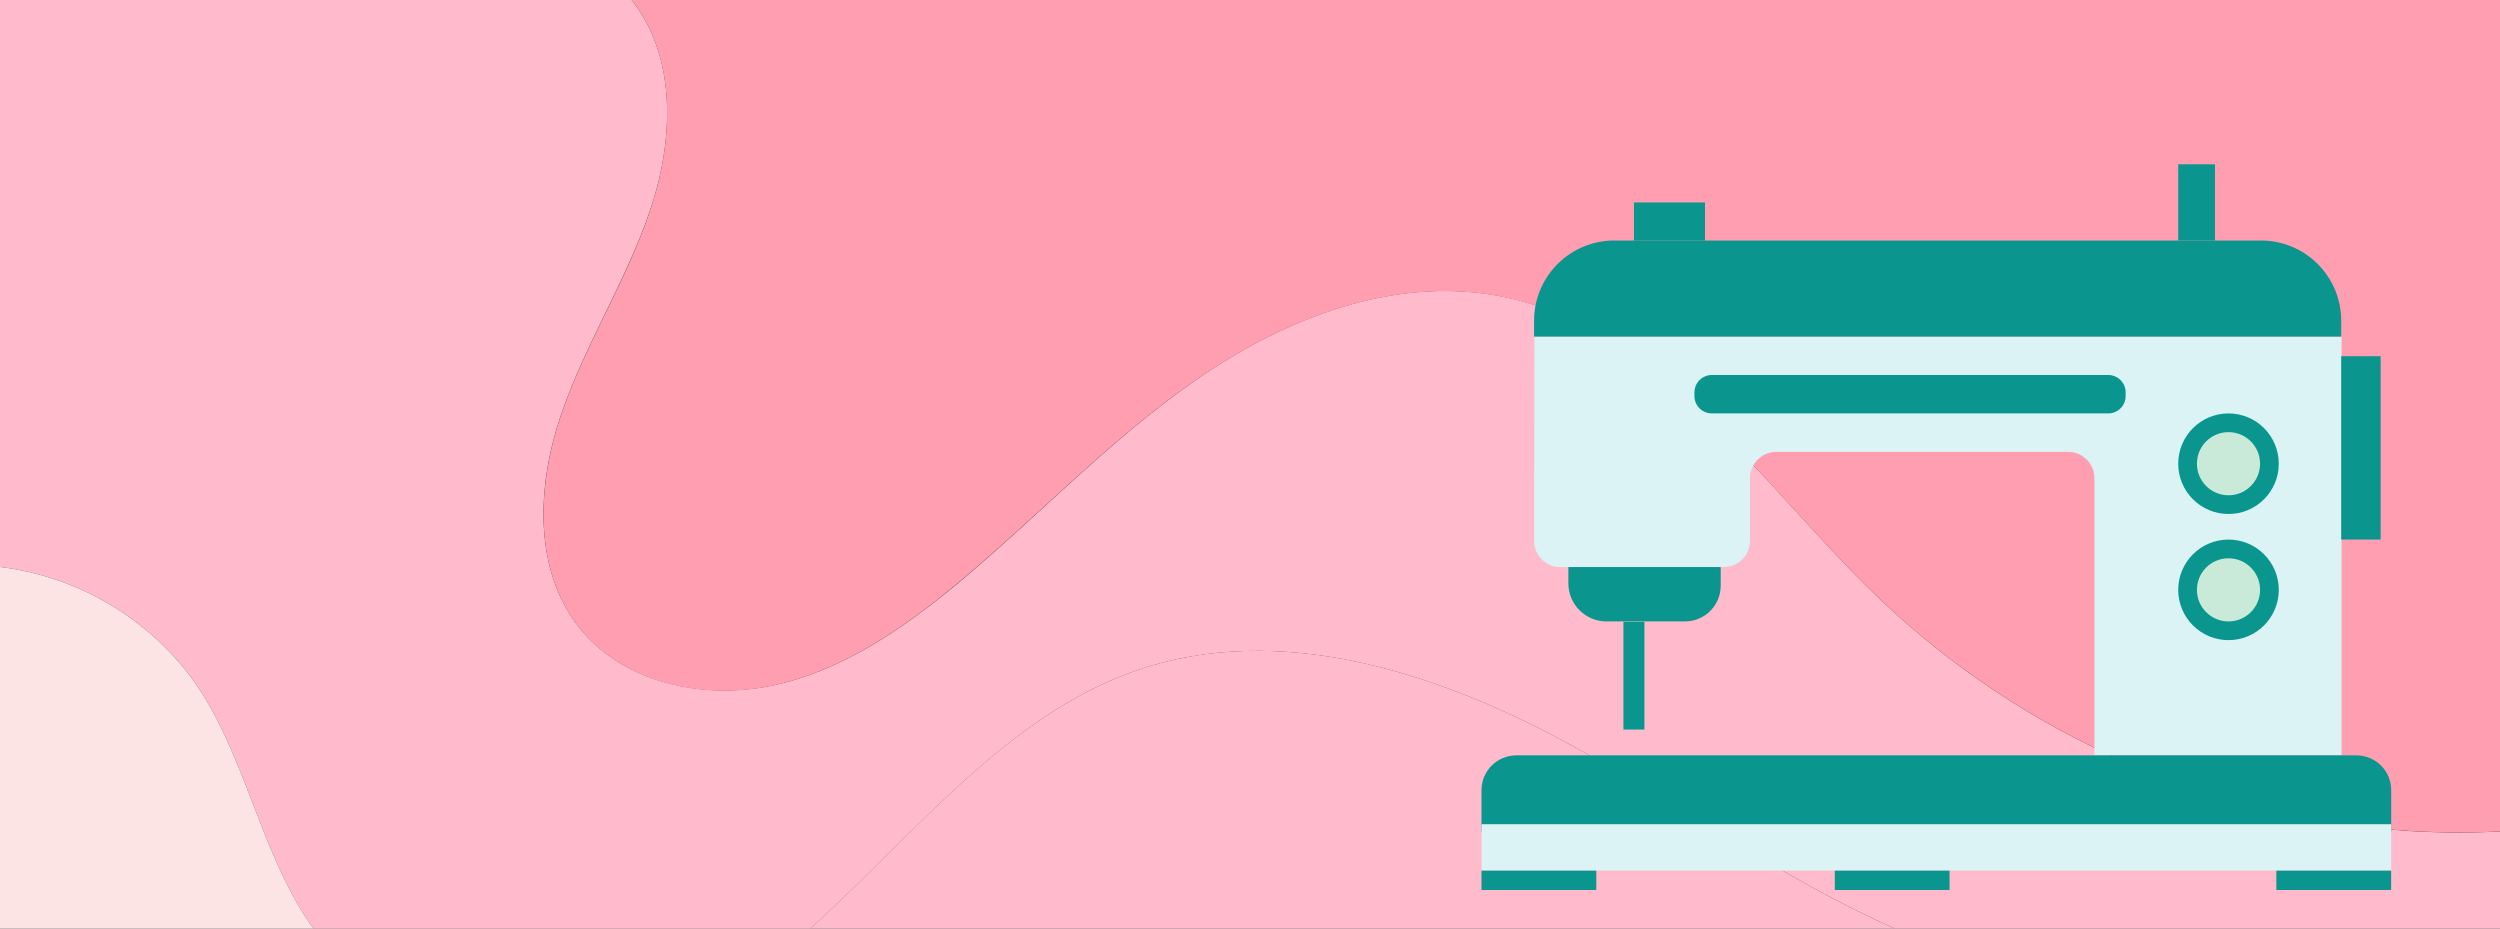 <svg fill="none" height="130" viewBox="0 0 350 130" width="350" xmlns="http://www.w3.org/2000/svg" xmlns:xlink="http://www.w3.org/1999/xlink"><rect x="0" y="0" width="350" height="130" fill="#333333" stroke="none"/><clipPath id="a"><path d="m0 0h350v130h-350z"/></clipPath><g clip-path="url(#a)"><path d="m350 116.41c-4.135.207-8.277.19-12.41-.05-27.934-1.762-54.349-13.328-74.59-32.66-16.67-16-30.65-38.18-53.41-42.32-14.61-2.66-29.61 3.16-41.84 11.59s-22.46 19.4-33.89 28.89c-7.67 6.32-16.14 12.14-25.86 14.14s-20.89-.45-27-8.26c-6.35-8.13-5.82-19.81-2.49-29.58s9-18.59 12.38-28.35 4-21.42-2.3-29.61l-.17-.2h-88.42v79.37c5.337.656 10.484 2.394 15.126 5.107s8.683 6.345 11.874 10.673c7.33 10.31 9.25 23.66 16.35 34.13.17.25.36.48.54.73h69.53c14.52-13 27.41-29.83 45.7-36.15 20.06-6.94 42.28.31 60.9 10.49 15.2 8.31 29.48 18.65 45.23 25.65h84.75z" fill="#ffbacc"/><path d="m90.9 29.83c-3.35 9.76-9.06 18.58-12.38 28.35s-3.86 21.45 2.48 29.58c6.11 7.81 17.29 10.3 27 8.26s18.19-7.84 25.82-14.17c11.44-9.48 21.67-20.45 33.89-28.85s27.22-14.25 41.84-11.59c22.76 4.11 36.74 26.26 53.45 42.29 20.255 19.339 46.69 30.903 74.64 32.65 4.133.24 8.275.257 12.41.05v-116.4h-261.63l.18.21c6.28 8.2 5.66 19.86 2.3 29.62z" fill="#ff9eb1"/><path d="m159.12 93.85c-18.29 6.33-31.18 23.11-45.7 36.15h151.83c-15.75-7-30-17.34-45.24-25.66-18.62-10.18-40.84-17.43-60.89-10.49z" fill="#ffbacc"/><path d="m27 95.15c-3.191-4.328-7.231-7.96-11.874-10.673s-9.789-4.451-15.126-5.107v50.63h43.89c-.18-.25-.37-.48-.54-.73-7.1-10.46-9.02-23.82-16.35-34.12z" fill="#fce4e4"/><path d="m214.77 75.71c0 .483.095.962.28 1.408s.456.852.798 1.194c.342.342.747.613 1.194.798.446.185.925.28 1.408.28h22.82c.487.007.971-.084 1.424-.266.452-.182.864-.452 1.211-.794s.622-.75.81-1.2.285-.932.285-1.42v-8.77c0-.976.388-1.912 1.078-2.602.69-.69 1.626-1.078 2.602-1.078h40.86c.976 0 1.912.388 2.602 1.078.69.69 1.078 1.626 1.078 2.602v38.81h34.6v-58.63h-113z" fill="#dbf3f5"/><g fill="#0a968f"><path d="m316.55 33.67h-90.55c-2.978 0-5.835 1.183-7.941 3.289s-3.289 4.962-3.289 7.941v2.22h113v-2.22c0-2.977-1.182-5.832-3.286-7.937-2.104-2.106-4.957-3.29-7.934-3.293z"/><path d="m219.55 79.39h21.35v2.61c0 1.326-.527 2.598-1.464 3.535-.938.938-2.21 1.464-3.536 1.464h-11c-.7 0-1.393-.138-2.04-.406-.646-.268-1.234-.66-1.729-1.155-.495-.495-.887-1.083-1.155-1.729s-.406-1.34-.406-2.04v-2.28z"/><path d="m295.15 52.5h-55.49c-1.348 0-2.44 1.092-2.44 2.44v.5c0 1.348 1.092 2.44 2.44 2.44h55.49c1.348 0 2.44-1.092 2.44-2.44v-.5c0-1.348-1.092-2.44-2.44-2.44z"/><path d="m212.27 105.75h117.63c.64 0 1.273.126 1.864.371.591.244 1.127.603 1.58 1.055.452.453.811.989 1.055 1.58.245.591.371 1.224.371 1.864v5.89h-127.36v-5.89c0-1.29.512-2.527 1.423-3.44s2.147-1.427 3.437-1.43z"/></g><path d="m334.77 115.39h-127.36v6.49h127.36z" fill="#dbf3f5"/><path d="m223.48 121.89h-16.07v2.71h16.07z" fill="#0a968f"/><path d="m272.94 121.89h-16.07v2.71h16.07z" fill="#0a968f"/><path d="m334.76 121.89h-16.07v2.71h16.07z" fill="#0a968f"/><path d="m311.99 71.96c3.888 0 7.04-3.152 7.04-7.04s-3.152-7.04-7.04-7.04-7.04 3.152-7.04 7.04 3.152 7.04 7.04 7.04z" fill="#0a968f"/><path d="m311.99 69.34c2.441 0 4.42-1.979 4.42-4.42s-1.979-4.42-4.42-4.42-4.42 1.979-4.42 4.42 1.979 4.42 4.42 4.42z" fill="#caead9"/><path d="m311.99 89.62c3.888 0 7.04-3.152 7.04-7.04s-3.152-7.04-7.04-7.04-7.04 3.152-7.04 7.04 3.152 7.04 7.04 7.04z" fill="#0a968f"/><path d="m311.99 87c2.441 0 4.42-1.979 4.42-4.42s-1.979-4.42-4.42-4.42-4.42 1.979-4.42 4.42 1.979 4.42 4.42 4.42z" fill="#caead9"/><path d="m230.22 87.05h-2.94v15.09h2.94z" fill="#0a968f"/><path d="m333.29 49.87h-5.52v25.67h5.52z" fill="#0a968f"/><path d="m310.1 23h-5.15v10.67h5.15z" fill="#0a968f"/><path d="m238.7 28.34h-9.94v5.34h9.94z" fill="#0a968f"/></g></svg>